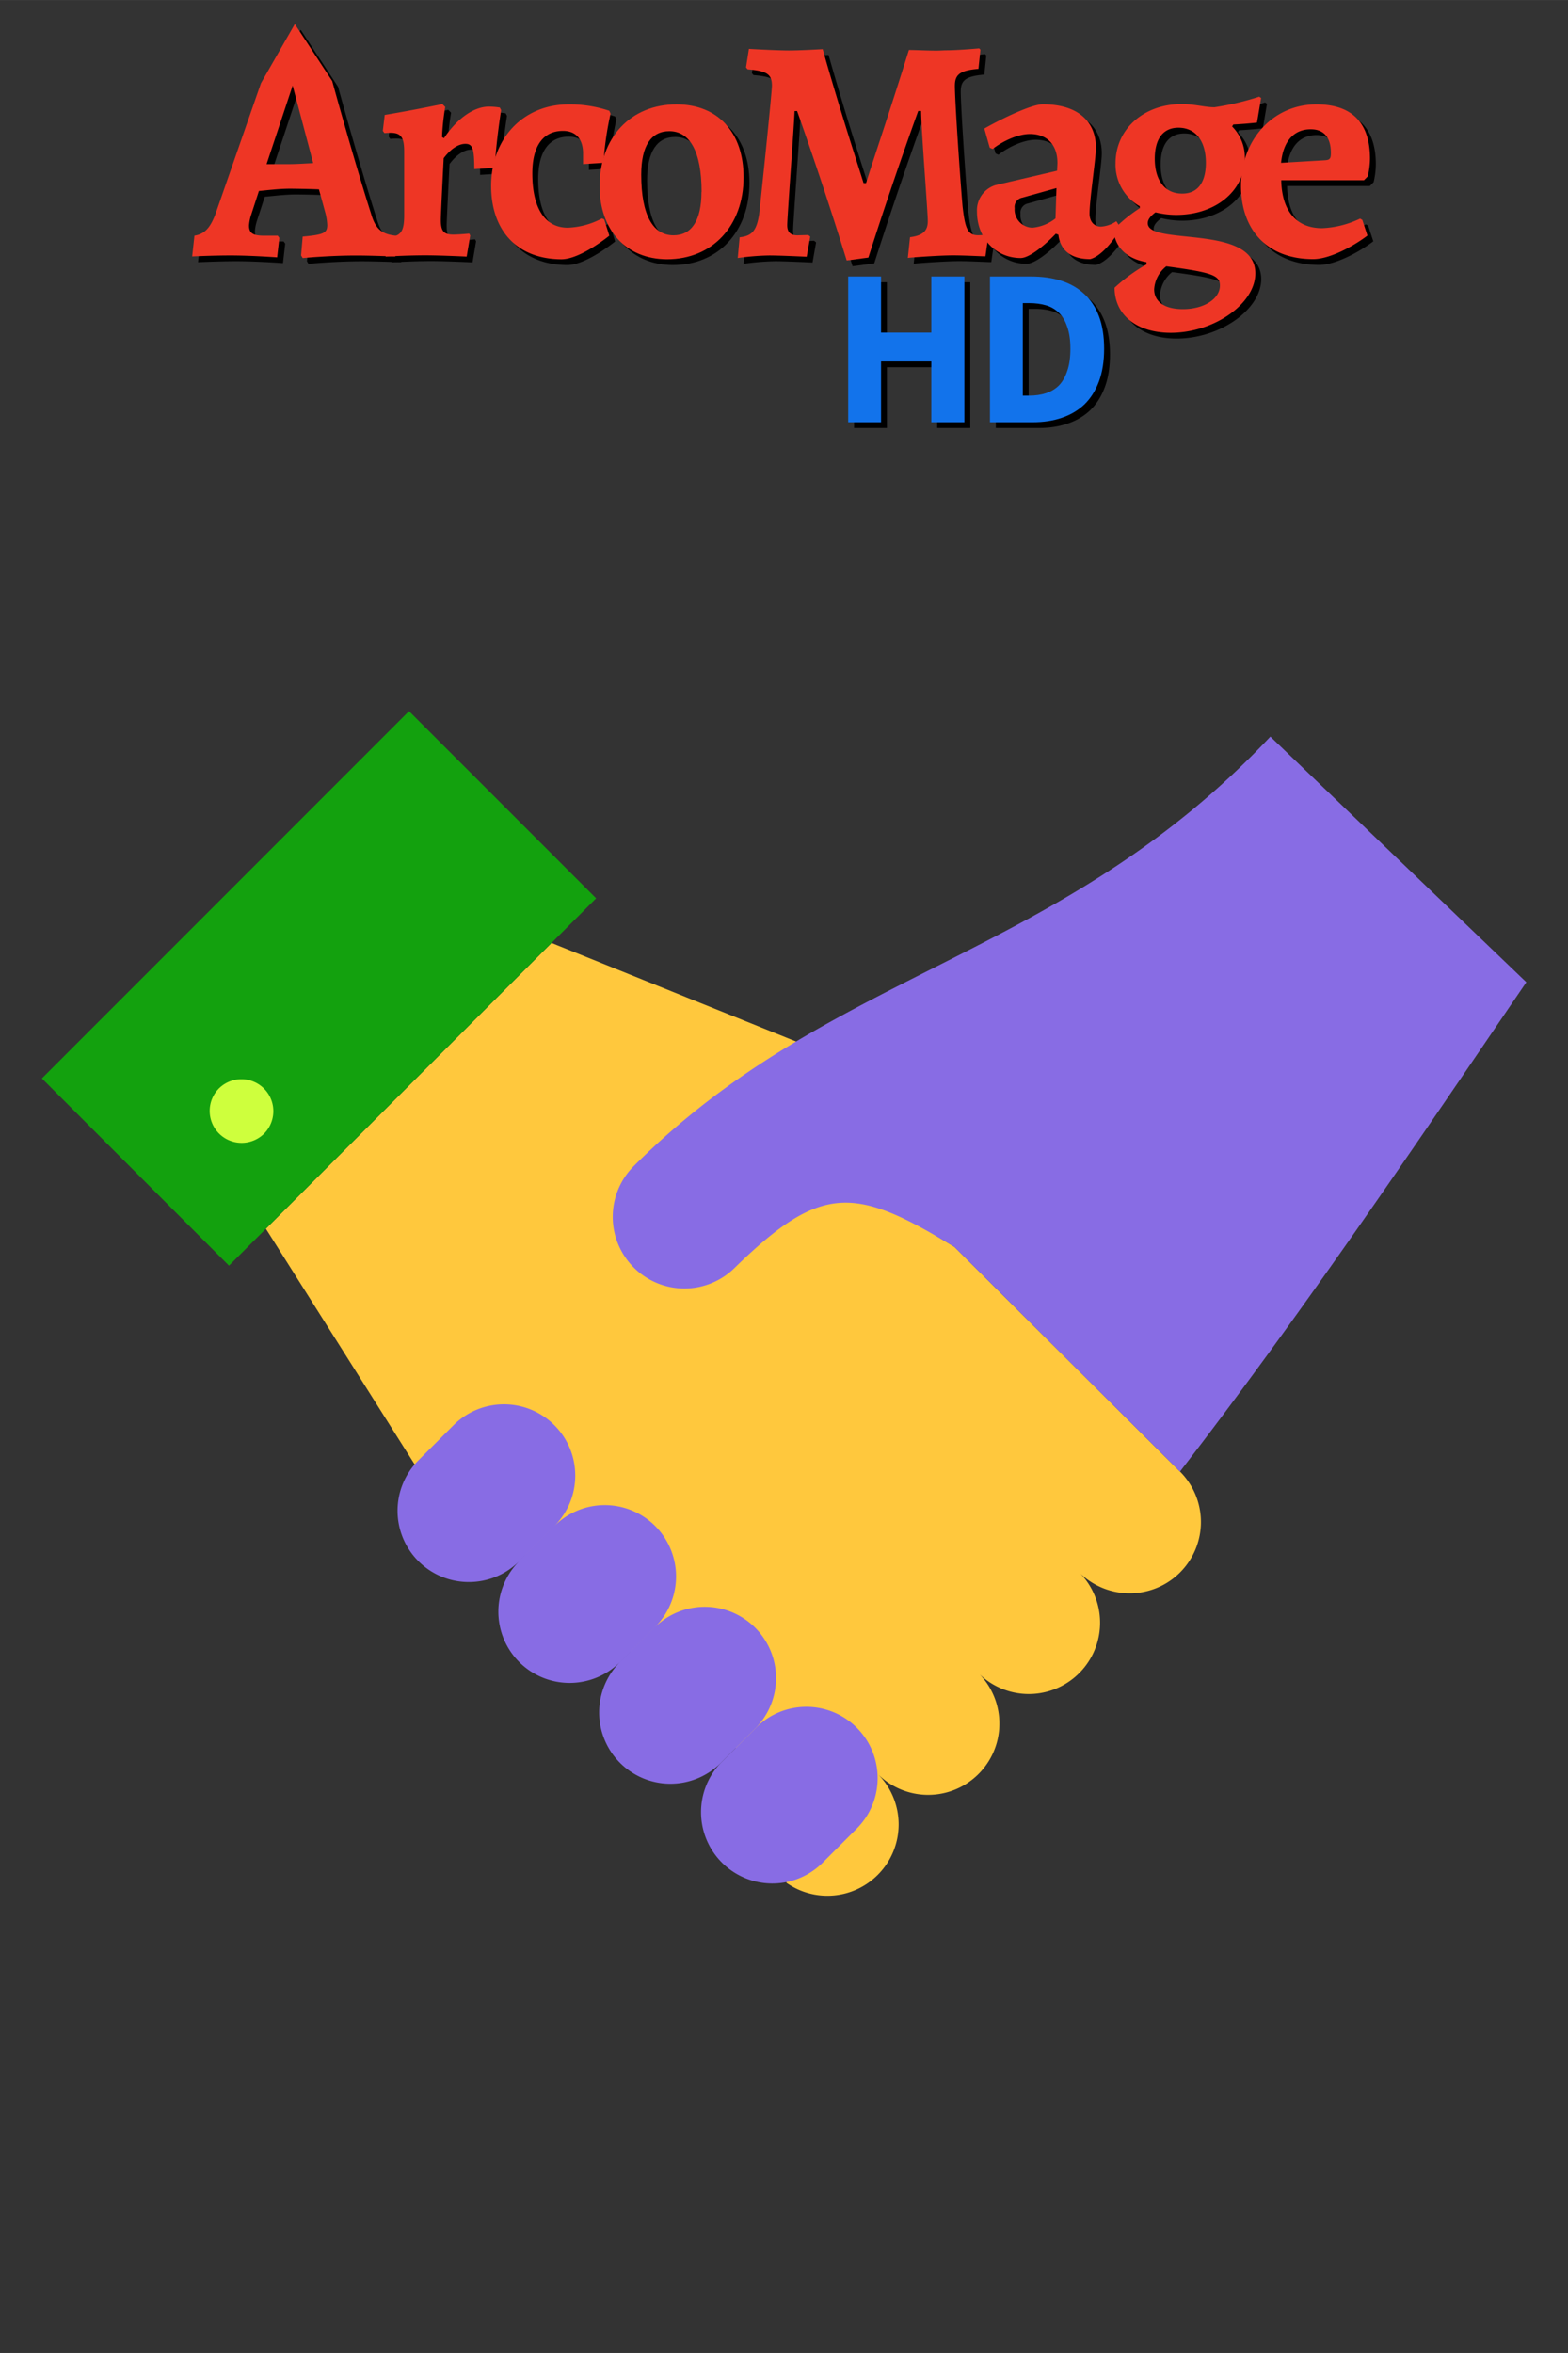 <svg width="600" height="900" viewBox="0 0 158.75 238.12" xmlns="http://www.w3.org/2000/svg"><rect x="0" y="0" width="158.75" height="238.12" fill="#333333" stroke="none"/><path d="M86.47 43.313v-14.75h3.326v5.678h5.09v-5.678h3.349v14.75h-3.349V37.16h-5.09v6.153zM100.82 43.313v-14.75h4.162q1.696 0 3.054.43t2.33 1.335q.973.882 1.493 2.262t.52 3.28-.52 3.303-1.47 2.33q-.95.905-2.285 1.358-1.312.452-2.941.452zm3.325-2.692h.633q.95 0 1.72-.249t1.312-.791q.543-.566.837-1.47.316-.906.316-2.24 0-1.313-.316-2.195-.294-.905-.837-1.425-.543-.543-1.313-.77t-1.719-.226h-.633zM31.075 26.435l.161-1.908c2.101-.193 2.488-.355 2.488-1.163a5.751 5.751 0 0 0-.162-1.131l-.678-2.487c-.84-.036-2.2-.068-2.976-.068-1.033 0-2.326.162-3.103.23l-.808 2.487a4.539 4.539 0 0 0-.193 1c0 .777.386 1.038 1.518 1.038h1.391l.162.224-.225 1.971s-2.653-.193-4.723-.193c-1.741 0-3.878.099-3.878.099l.229-2.101c1-.162 1.584-.745 2.132-2.2l4.602-13.23 3.43-5.99 3.784 5.774s2.15 7.843 3.929 13.406c.449 1.548 1.064 2.1 2.554 2.244l.126.225-.225 1.876s-2.554-.098-3.946-.098c-2.747 0-5.428.26-5.428.26zm-3.493-9.244h2.326c.682 0 1.714-.067 2.392-.099L30.222 9.24"/><path d="M41.513 22.363V15.93c0-1.455-.323-1.908-1.387-1.908-.26 0-.615.031-.615.031l-.162-.224.193-1.617a152.3 152.3 0 0 0 5.836-1.1l.292.292a23.794 23.794 0 0 0-.323 3.04l.193.125c1.347-2.033 3.07-3.196 4.525-3.196a6.568 6.568 0 0 1 1.132.094l.13.26s-.516 3.233-.647 5.837l-2.07.13c0-2.038-.16-2.554-.897-2.554s-1.522.547-2.2 1.454c0 0-.292 5.657-.292 6.24 0 1.132.292 1.487 1.262 1.487.583 0 1.616-.1 1.616-.1l.099.198-.36 2.133s-2.648-.13-4.166-.13c-1.975 0-4.04.13-4.04.13l.26-1.971c1.266-.085 1.62-.539 1.62-2.218z"/><path d="M50.317 19.387c0-4.818 3.264-8.243 7.852-8.243a12.544 12.544 0 0 1 4.108.646l.13.292a32.113 32.113 0 0 0-.714 4.979l-2.07.13v-1.068c0-1.486-.74-2.294-2.033-2.294-2.007 0-3.102 1.517-3.102 4.3 0 3.556 1.292 5.496 3.591 5.496a7.933 7.933 0 0 0 3.457-.939l.229.095.516 1.652s-2.909 2.388-4.848 2.388c-4.423-.013-7.116-2.842-7.116-7.434z"/><path d="M61.298 19.418c0-4.911 3.143-8.274 7.79-8.274 4.202 0 6.787 2.846 6.787 7.372 0 4.911-3.142 8.305-7.757 8.305-4.14-.013-6.82-2.94-6.82-7.403zm10.326.584c0-4.104-1.199-6.142-3.268-6.142-1.841 0-2.842 1.486-2.842 4.395 0 4.108 1.194 6.142 3.264 6.142 1.827 0 2.832-1.486 2.832-4.395z"/><path d="M81.294 11.822h-.256c-.031 1.167-.745 10.775-.745 11.542 0 .71.323 1.033 1.037 1.033l1.096-.032.197.162-.359 2.038c-.678-.031-2.842-.13-3.78-.13a25.743 25.743 0 0 0-3.201.26l.193-2.1c1.261-.13 1.715-.683 1.975-2.33.162-1.424 1.293-12.284 1.293-13.02 0-1.163-.52-1.486-2.46-1.648l-.162-.193.292-1.876c1.069.067 3.17.161 4.04.161 1.038 0 2.748-.094 3.43-.13 1.841 6.5 3.718 12.157 4.136 13.55h.26c.386-1.348 2.326-7.018 4.332-13.47.647 0 1.796.064 2.81.064.355 0 .715-.032 1.002-.032 1.037 0 3.008-.161 3.3-.193l.13.13-.198 1.94c-1.84.161-2.388.547-2.388 1.715 0 1.387.449 8.305.772 12.153.26 2.361.552 2.972 1.585 2.972.355 0 .808-.063.898-.063l.13.162-.292 2.038c-.39 0-2.132-.099-3.264-.099-1.423 0-4.462.225-4.592.26l.224-2.1c1.262-.162 1.796-.616 1.796-1.617s-.647-8.956-.678-11.156h-.292A428.43 428.43 0 0 0 88.51 26.65l-2.195.291a396.272 396.272 0 0 0-5.02-15.12z"/><path d="m107.746 24.334-.26-.099c-1.293 1.347-2.748 2.46-3.556 2.46-2.518 0-4.426-2.006-4.426-4.687a2.667 2.667 0 0 1 1.876-2.693l6.236-1.455.036-.777c0-1.84-1.037-2.94-2.783-2.94-1.195 0-2.694.678-3.78 1.517l-.292-.13-.548-1.94c1.872-1.063 4.813-2.455 5.913-2.455 3.753 0 5.387 1.908 5.387 4.395 0 1.1-.646 5.208-.646 6.663 0 .808.449 1.324 1.162 1.324a3.066 3.066 0 0 0 1.55-.548l.453.696c-.647 1.163-1.94 2.842-3.103 3.143-1.894 0-3.025-.858-3.219-2.474zm-.291-1.648.098-3.07-3.461.97a.947.947 0 0 0-.772 1.063 1.832 1.832 0 0 0 1.796 1.976 4.39 4.39 0 0 0 2.339-.939z"/><path d="m125.462 13.182-.13.193a4.454 4.454 0 0 1 1.293 3.201c0 3.295-2.94 5.756-6.95 5.756a8.687 8.687 0 0 1-2.101-.26c-.552.421-.777.745-.777 1.1 0 2.325 10.892.03 10.892 5.072 0 3.071-4.166 6.016-8.566 6.016-3.426 0-5.688-1.795-5.688-4.561a17.415 17.415 0 0 1 3.232-2.357v-.229c-2.038-.355-3.232-1.549-3.331-3.295a14.694 14.694 0 0 1 2.653-2.169v-.193a4.835 4.835 0 0 1-2.456-4.364c0-3.425 2.842-5.98 6.69-5.98 1.347 0 2.33.324 3.331.324a28.535 28.535 0 0 0 4.525-1.069l.193.13-.417 2.492c-.813.094-1.746.162-2.393.193zm-8.018 16.679c0 1.261 1.064 2.006 2.909 2.006 2.132 0 3.749-1.037 3.749-2.393 0-1.037-.84-1.324-5.433-1.939a3.219 3.219 0 0 0-1.225 2.326zm5.235-12.8c0-2.245-1.064-3.556-2.78-3.556-1.548 0-2.392 1.132-2.392 3.143 0 2.2 1.037 3.524 2.747 3.524 1.554.023 2.425-1.073 2.425-3.111z"/><path d="M126.234 19.387c0-4.687 3.269-8.243 7.632-8.243 3.592 0 5.428 1.845 5.428 5.495a8.189 8.189 0 0 1-.224 1.796l-.386.39h-8.373c.063 3.17 1.58 4.85 4.135 4.85a9.729 9.729 0 0 0 3.847-.97l.224.13.521 1.584c-1.347 1.033-3.784 2.389-5.495 2.389-4.53 0-7.309-2.829-7.309-7.421zm8.485-2.586c.517-.032.615-.162.615-.741 0-1.585-.713-2.393-2.038-2.393-1.679 0-2.779 1.163-3.003 3.394z"/><g fill="#ee3625"><path d="m30.482 25.851.162-1.908c2.1-.193 2.487-.354 2.487-1.162a5.751 5.751 0 0 0-.162-1.132l-.678-2.487c-.84-.036-2.2-.067-2.976-.067-1.033 0-2.326.161-3.102.229l-.808 2.487a4.539 4.539 0 0 0-.194 1.001c0 .777.387 1.037 1.518 1.037h1.392l.161.225-.224 1.97s-2.653-.193-4.723-.193c-1.742 0-3.879.1-3.879.1l.229-2.102c1.001-.161 1.585-.745 2.132-2.2L26.42 8.42l3.43-5.99 3.785 5.774s2.15 7.843 3.928 13.406c.45 1.549 1.064 2.101 2.555 2.245l.125.224-.224 1.877s-2.555-.099-3.946-.099c-2.748 0-5.428.26-5.428.26zm-3.493-9.243h2.326c.682 0 1.715-.068 2.393-.1l-2.079-7.851"/><path d="M40.92 21.78v-6.434c0-1.455-.323-1.908-1.387-1.908-.26 0-.615.031-.615.031l-.162-.224.193-1.616a152.3 152.3 0 0 0 5.837-1.1l.292.292a23.794 23.794 0 0 0-.324 3.039l.193.126c1.347-2.034 3.071-3.197 4.526-3.197a6.568 6.568 0 0 1 1.131.094l.13.26s-.516 3.233-.646 5.837l-2.07.13c0-2.038-.161-2.554-.898-2.554s-1.522.548-2.2 1.454c0 0-.291 5.657-.291 6.24 0 1.132.291 1.487 1.261 1.487.584 0 1.616-.099 1.616-.099l.1.198-.36 2.132s-2.649-.13-4.166-.13c-1.976 0-4.04.13-4.04.13l.26-1.97c1.266-.086 1.62-.54 1.62-2.219z"/><path d="M49.724 18.803c0-4.817 3.264-8.243 7.852-8.243a12.544 12.544 0 0 1 4.108.647l.13.292a32.113 32.113 0 0 0-.713 4.978l-2.07.13V15.54c0-1.486-.74-2.294-2.034-2.294-2.007 0-3.102 1.517-3.102 4.3 0 3.557 1.293 5.496 3.592 5.496a7.933 7.933 0 0 0 3.456-.938l.23.094.516 1.652s-2.91 2.389-4.849 2.389c-4.422-.014-7.116-2.842-7.116-7.435z"/><path d="M60.705 18.834c0-4.911 3.143-8.274 7.79-8.274 4.202 0 6.788 2.847 6.788 7.372 0 4.912-3.143 8.306-7.758 8.306-4.14-.014-6.82-2.941-6.82-7.404zm10.326.584c0-4.103-1.198-6.142-3.268-6.142-1.84 0-2.842 1.486-2.842 4.396 0 4.107 1.194 6.141 3.264 6.141 1.827 0 2.833-1.486 2.833-4.395z"/><path d="M80.702 11.238h-.256c-.032 1.167-.745 10.775-.745 11.543 0 .709.323 1.032 1.037 1.032l1.095-.031.198.161-.36 2.039c-.677-.032-2.841-.13-3.78-.13a25.743 25.743 0 0 0-3.2.26l.192-2.101c1.262-.13 1.715-.683 1.976-2.33.161-1.423 1.293-12.284 1.293-13.02 0-1.163-.521-1.486-2.46-1.647l-.162-.194.292-1.876c1.068.067 3.17.161 4.04.161 1.037 0 2.748-.094 3.43-.13 1.84 6.501 3.717 12.158 4.135 13.55h.26c.386-1.347 2.326-7.017 4.333-13.469.646 0 1.796.063 2.81.063.355 0 .714-.031 1.001-.031 1.037 0 3.008-.162 3.3-.194l.13.13-.197 1.94c-1.84.162-2.389.548-2.389 1.715 0 1.387.45 8.306.773 12.153.26 2.362.552 2.972 1.584 2.972.355 0 .808-.063.898-.063l.13.162-.291 2.038c-.391 0-2.133-.099-3.264-.099-1.423 0-4.463.225-4.593.26l.224-2.1c1.262-.162 1.796-.615 1.796-1.616s-.646-8.957-.678-11.157h-.291a428.43 428.43 0 0 0-5.047 14.838l-2.195.292a396.272 396.272 0 0 0-5.02-15.12z"/><path d="m107.154 23.75-.26-.098c-1.294 1.346-2.748 2.46-3.556 2.46-2.519 0-4.427-2.007-4.427-4.687a2.667 2.667 0 0 1 1.877-2.694l6.236-1.454.036-.777c0-1.84-1.038-2.94-2.784-2.94-1.194 0-2.694.677-3.78 1.517l-.292-.13-.548-1.94c1.872-1.064 4.813-2.456 5.913-2.456 3.753 0 5.387 1.908 5.387 4.395 0 1.1-.646 5.208-.646 6.663 0 .808.449 1.324 1.163 1.324a3.066 3.066 0 0 0 1.549-.547l.453.695c-.646 1.163-1.94 2.842-3.102 3.143-1.895 0-3.026-.857-3.22-2.474zm-.292-1.647.099-3.071-3.462.97a.947.947 0 0 0-.772 1.064 1.832 1.832 0 0 0 1.796 1.975 4.39 4.39 0 0 0 2.339-.938z"/><path d="m124.87 12.598-.13.194a4.454 4.454 0 0 1 1.292 3.2c0 3.296-2.94 5.756-6.95 5.756a8.687 8.687 0 0 1-2.1-.26c-.553.422-.777.745-.777 1.1 0 2.325 10.891.031 10.891 5.073 0 3.07-4.166 6.016-8.566 6.016-3.425 0-5.688-1.796-5.688-4.562a17.415 17.415 0 0 1 3.232-2.357v-.229c-2.038-.354-3.232-1.548-3.33-3.295a14.694 14.694 0 0 1 2.653-2.168v-.193a4.835 4.835 0 0 1-2.456-4.364c0-3.426 2.842-5.98 6.69-5.98 1.346 0 2.33.323 3.33.323a28.535 28.535 0 0 0 4.526-1.068l.193.13-.418 2.491c-.812.095-1.746.162-2.393.193zm-8.019 16.679c0 1.262 1.064 2.007 2.91 2.007 2.132 0 3.748-1.037 3.748-2.393 0-1.037-.84-1.325-5.432-1.94a3.219 3.219 0 0 0-1.226 2.326zm5.235-12.8c0-2.244-1.064-3.555-2.78-3.555-1.548 0-2.392 1.131-2.392 3.142 0 2.2 1.037 3.525 2.748 3.525 1.553.022 2.424-1.073 2.424-3.112z"/><path d="M125.642 18.803c0-4.687 3.268-8.243 7.632-8.243 3.591 0 5.428 1.845 5.428 5.495a8.189 8.189 0 0 1-.225 1.796l-.386.39h-8.373c.063 3.17 1.58 4.85 4.135 4.85a9.729 9.729 0 0 0 3.847-.97l.225.13.52 1.585c-1.346 1.032-3.784 2.388-5.494 2.388-4.53 0-7.31-2.828-7.31-7.421zm8.485-2.586c.516-.031.615-.162.615-.74 0-1.586-.714-2.394-2.038-2.394-1.68 0-2.78 1.163-3.004 3.394z"/></g><g fill="#1273eb"><path d="M85.874 42.73V27.98h3.325v5.678h5.09v-5.679h3.349v14.75h-3.349v-6.153H89.2v6.154zM100.227 42.73V27.98h4.162q1.697 0 3.054.43t2.33 1.334q.973.882 1.493 2.262t.52 3.28-.52 3.304-1.47 2.33q-.95.905-2.285 1.357-1.312.452-2.94.452zm3.325-2.692h.634q.95 0 1.719-.25t1.312-.791q.543-.566.837-1.47.317-.905.317-2.24 0-1.312-.317-2.195-.294-.904-.837-1.425-.543-.543-1.312-.769t-1.72-.226h-.633z"/></g><g><path d="m52.44 156.682 27.892 25.57c.308.308-1.028 8.062-.682 8.304a7.211 7.211 0 0 0 9.217-.824 7.219 7.219 0 0 0 0-10.209 7.214 7.214 0 0 0 10.331-10.07 7.214 7.214 0 0 0 10.198-10.199c2.829 2.686 7.3 2.649 10.076-.127a7.213 7.213 0 0 0 0-10.204L96.627 126.18l-14.074-8.56 10.904-7.034-37.62-15.158-28.92 28.914 15.06 23.847 10.463 8.494z" fill="#ffc83d"/><g fill="#886ce4"><path d="m154.531 99.402-25.914-24.854c-21.294 22.61-44.447 23.454-64.456 43.464a7.25 7.25 0 0 0 0 10.255 7.25 7.25 0 0 0 10.255 0c8.77-8.543 12.152-8.2 22.201-2.089l22.846 22.744c12.367-16.03 23.675-32.797 35.067-49.52zM45.92 144.225l-3.558 3.558a7.213 7.213 0 0 0 0 10.203c2.818 2.818 7.39 2.818 10.203.005l3.562-3.562c2.818-2.818 2.818-7.385 0-10.203s-7.39-2.819-10.208 0zM56.129 154.428l-3.563 3.563a7.218 7.218 0 0 0 0 10.203 7.219 7.219 0 0 0 10.208 0l3.558-3.558a7.219 7.219 0 0 0 0-10.208 7.214 7.214 0 0 0-10.203 0zM66.332 164.638l-3.558 3.557a7.213 7.213 0 0 0 0 10.203 7.213 7.213 0 0 0 10.203 0l3.562-3.557a7.217 7.217 0 0 0-10.207-10.203z"/><path d="m76.538 174.84-3.562 3.558a7.22 7.22 0 0 0 10.208 10.208l3.557-3.557c2.818-2.818 2.818-7.39 0-10.208s-7.385-2.818-10.203 0z"/></g><path fill="#13a10e" d="M23.183 128.081 4.24 109.138l37.17-37.17L60.354 90.91z"/><path d="M22.19 110.126a3.234 3.234 0 1 0 4.571 4.576 3.234 3.234 0 0 0-4.57-4.576z" fill="#ceff3d"/></g></svg>